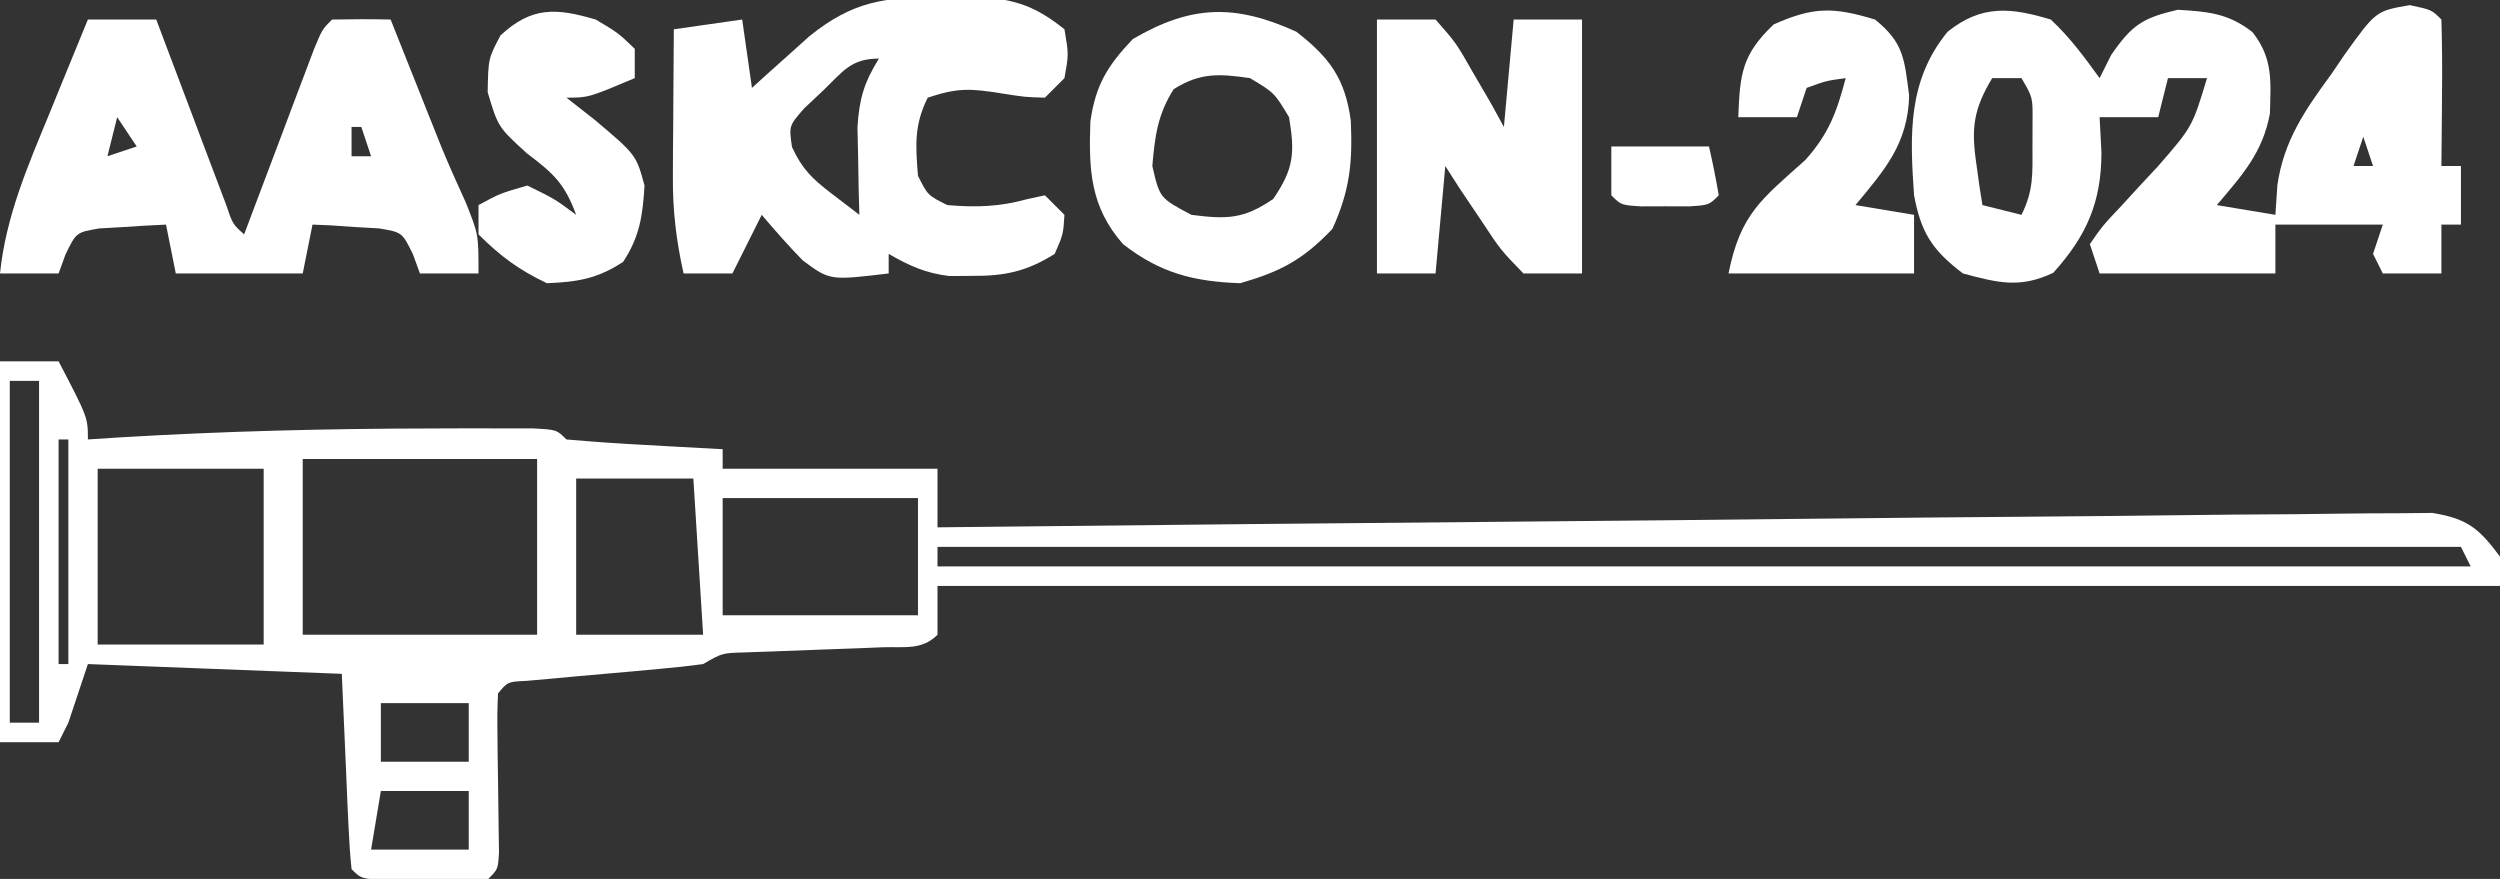 <?xml version="1.0" encoding="UTF-8"?>
<svg version="1.1" xmlns="http://www.w3.org/2000/svg" width="256" height="90">
<rect width="100%" height="100%" fill="#333333" stroke="none"/>
<path d="M0 0 C1.98 0 3.96 0 6 0 C9 5.75 9 5.75 9 8 C10.119 7.928 11.238 7.856 12.391 7.781 C22.992 7.149 33.567 6.891 44.188 6.875 C46.059 6.868 46.059 6.868 47.968 6.861 C49.127 6.863 50.286 6.865 51.48 6.867 C52.521 6.868 53.561 6.869 54.634 6.871 C57 7 57 7 58 8 C60.692 8.237 63.365 8.422 66.062 8.562 C67.2 8.627 67.2 8.627 68.361 8.693 C70.241 8.8 72.12 8.9 74 9 C74 9.66 74 10.32 74 11 C81.26 11 88.52 11 96 11 C96 12.98 96 14.96 96 17 C97.2 16.987 97.2 16.987 98.425 16.973 C117.887 16.76 137.35 16.568 156.812 16.402 C166.224 16.32 175.636 16.232 185.048 16.125 C193.25 16.033 201.452 15.954 209.655 15.893 C213.999 15.86 218.343 15.819 222.687 15.762 C226.774 15.709 230.861 15.674 234.949 15.654 C236.45 15.643 237.951 15.626 239.453 15.601 C241.5 15.567 243.549 15.561 245.597 15.557 C246.743 15.546 247.89 15.535 249.071 15.523 C252.659 16.107 253.858 17.108 256 20 C256 20.99 256 21.98 256 23 C203.2 23 150.4 23 96 23 C96 24.65 96 26.3 96 28 C94.392 29.608 92.603 29.203 90.379 29.281 C89.444 29.319 88.508 29.356 87.545 29.395 C86.561 29.429 85.577 29.464 84.562 29.5 C82.626 29.569 80.69 29.641 78.754 29.719 C77.891 29.749 77.028 29.779 76.139 29.811 C73.949 29.873 73.949 29.873 72 31 C70.493 31.207 68.98 31.367 67.465 31.5 C66.573 31.582 65.682 31.665 64.764 31.75 C62.876 31.917 60.988 32.084 59.1 32.25 C58.21 32.333 57.319 32.415 56.402 32.5 C55.172 32.608 55.172 32.608 53.918 32.719 C51.995 32.806 51.995 32.806 51 34 C50.926 35.331 50.917 36.667 50.938 38 C50.949 39.207 50.949 39.207 50.961 40.438 C50.974 41.283 50.987 42.129 51 43 C51.025 44.667 51.046 46.333 51.062 48 C51.074 48.742 51.086 49.485 51.098 50.25 C51 52 51 52 50 53 C47.835 53.099 45.667 53.13 43.5 53.125 C42.314 53.128 41.128 53.13 39.906 53.133 C37 53 37 53 36 52 C35.843 50.514 35.749 49.021 35.684 47.527 C35.645 46.718 35.607 45.908 35.568 45.074 C35.525 44.039 35.482 43.004 35.438 41.938 C35.293 38.658 35.149 35.379 35 32 C22.13 31.505 22.13 31.505 9 31 C8.34 32.98 7.68 34.96 7 37 C6.67 37.66 6.34 38.32 6 39 C4.02 39 2.04 39 0 39 C0 26.13 0 13.26 0 0 Z M1 2 C1 13.55 1 25.1 1 37 C1.99 37 2.98 37 4 37 C4 25.45 4 13.9 4 2 C3.01 2 2.02 2 1 2 Z M6 8 C6 15.59 6 23.18 6 31 C6.33 31 6.66 31 7 31 C7 23.41 7 15.82 7 8 C6.67 8 6.34 8 6 8 Z M31 10 C31 15.94 31 21.88 31 28 C38.92 28 46.84 28 55 28 C55 22.06 55 16.12 55 10 C47.08 10 39.16 10 31 10 Z M10 11 C10 16.94 10 22.88 10 29 C15.61 29 21.22 29 27 29 C27 23.06 27 17.12 27 11 C21.39 11 15.78 11 10 11 Z M59 12 C59 17.28 59 22.56 59 28 C63.29 28 67.58 28 72 28 C71.67 22.72 71.34 17.44 71 12 C67.04 12 63.08 12 59 12 Z M74 14 C74 17.96 74 21.92 74 26 C80.6 26 87.2 26 94 26 C94 22.04 94 18.08 94 14 C87.4 14 80.8 14 74 14 Z M96 19 C96 19.66 96 20.32 96 21 C147.81 21 199.62 21 253 21 C252.67 20.34 252.34 19.68 252 19 C200.52 19 149.04 19 96 19 Z M39 35 C39 36.98 39 38.96 39 41 C41.97 41 44.94 41 48 41 C48 39.02 48 37.04 48 35 C45.03 35 42.06 35 39 35 Z M39 44 C38.67 45.98 38.34 47.96 38 50 C41.3 50 44.6 50 48 50 C48 48.02 48 46.04 48 44 C45.03 44 42.06 44 39 44 Z " fill="#FFFFFF" transform="translate(0,37)"/>
<path d="M0 0 C1.983 1.859 3.393 3.779 5 6 C5.392 5.216 5.784 4.433 6.188 3.625 C8.308 0.554 9.398 -0.162 13 -1 C16.099 -0.814 18.173 -0.645 20.648 1.285 C22.779 3.988 22.525 6.299 22.438 9.637 C21.699 13.628 19.601 15.944 17 19 C18.98 19.33 20.96 19.66 23 20 C23.067 18.998 23.134 17.997 23.203 16.965 C23.865 12.37 26.051 9.249 28.75 5.562 C29.181 4.926 29.611 4.29 30.055 3.635 C33.294 -0.879 33.294 -0.879 36.766 -1.473 C39 -1 39 -1 40 0 C40.073 2.53 40.092 5.033 40.062 7.562 C40.058 8.273 40.053 8.984 40.049 9.717 C40.037 11.478 40.019 13.239 40 15 C40.66 15 41.32 15 42 15 C42 16.98 42 18.96 42 21 C41.34 21 40.68 21 40 21 C40 22.65 40 24.3 40 26 C38.02 26 36.04 26 34 26 C33.505 25.01 33.505 25.01 33 24 C33.495 22.515 33.495 22.515 34 21 C30.37 21 26.74 21 23 21 C23 22.65 23 24.3 23 26 C17.06 26 11.12 26 5 26 C4.67 25.01 4.34 24.02 4 23 C5.293 21.133 5.293 21.133 7.188 19.125 C7.833 18.421 8.479 17.717 9.145 16.992 C9.757 16.335 10.369 15.677 11 15 C14.494 10.981 14.494 10.981 16 6 C14.68 6 13.36 6 12 6 C11.67 7.32 11.34 8.64 11 10 C9.02 10 7.04 10 5 10 C5.062 11.196 5.124 12.393 5.188 13.625 C5.179 18.707 3.674 22.146 0.25 25.938 C-3.165 27.55 -5.412 26.961 -9 26 C-12.162 23.587 -13.276 21.834 -14 18 C-14.432 11.822 -14.665 6.245 -10.562 1.25 C-7.063 -1.55 -4.09 -1.227 0 0 Z M-6 6 C-7.908 9.175 -8.161 11.106 -7.625 14.75 C-7.514 15.549 -7.403 16.348 -7.289 17.172 C-7.194 17.775 -7.098 18.378 -7 19 C-5.02 19.495 -5.02 19.495 -3 20 C-1.756 17.512 -1.867 15.773 -1.875 13 C-1.871 11.67 -1.871 11.67 -1.867 10.312 C-1.849 7.973 -1.849 7.973 -3 6 C-3.99 6 -4.98 6 -6 6 Z M32 12 C31.67 12.99 31.34 13.98 31 15 C31.66 15 32.32 15 33 15 C32.67 14.01 32.34 13.02 32 12 Z " fill="#FFFFFF" transform="translate(210,2)"/>
<path d="M0 0 C1.298 -0.017 2.596 -0.034 3.934 -0.051 C7.705 0.327 9.62 0.963 12.562 3.312 C13 5.875 13 5.875 12.562 8.312 C11.902 8.973 11.242 9.633 10.562 10.312 C8.504 10.254 8.504 10.254 6.125 9.875 C2.957 9.379 1.691 9.27 -1.438 10.312 C-2.837 13.111 -2.69 15.217 -2.438 18.312 C-1.438 20.312 -1.438 20.312 0.562 21.312 C3.54 21.566 5.931 21.488 8.812 20.688 C9.39 20.564 9.967 20.44 10.562 20.312 C11.223 20.973 11.883 21.633 12.562 22.312 C12.438 24.312 12.438 24.312 11.562 26.312 C8.679 28.116 6.438 28.586 3.062 28.562 C2.31 28.568 1.557 28.573 0.781 28.578 C-1.667 28.285 -3.311 27.531 -5.438 26.312 C-5.438 26.973 -5.438 27.633 -5.438 28.312 C-11.463 29.036 -11.463 29.036 -14.238 26.977 C-15.705 25.485 -17.079 23.903 -18.438 22.312 C-19.427 24.293 -20.418 26.273 -21.438 28.312 C-23.087 28.312 -24.738 28.312 -26.438 28.312 C-27.191 24.962 -27.557 21.881 -27.535 18.449 C-27.532 17.563 -27.529 16.677 -27.525 15.764 C-27.517 14.852 -27.509 13.94 -27.5 13 C-27.495 12.069 -27.491 11.137 -27.486 10.178 C-27.475 7.889 -27.458 5.601 -27.438 3.312 C-23.973 2.817 -23.973 2.817 -20.438 2.312 C-20.108 4.622 -19.777 6.933 -19.438 9.312 C-18.906 8.83 -18.375 8.348 -17.828 7.852 C-16.769 6.904 -16.769 6.904 -15.688 5.938 C-14.991 5.311 -14.295 4.685 -13.578 4.039 C-9.05 0.387 -5.855 0.017 0 0 Z M-12.125 9.562 C-12.768 10.166 -13.411 10.769 -14.074 11.391 C-15.656 13.201 -15.656 13.201 -15.336 15.375 C-14.31 17.589 -13.302 18.587 -11.375 20.062 C-10.406 20.805 -9.436 21.547 -8.438 22.312 C-8.461 21.493 -8.484 20.673 -8.508 19.828 C-8.526 18.75 -8.544 17.673 -8.562 16.562 C-8.586 15.495 -8.609 14.428 -8.633 13.328 C-8.442 10.388 -7.964 8.789 -6.438 6.312 C-9.293 6.312 -10.101 7.608 -12.125 9.562 Z M-8.438 22.312 C-7.438 24.312 -7.438 24.312 -7.438 24.312 Z " fill="#FFFFFF" transform="translate(96.438,-0.312)"/>
<path d="M0 0 C2.31 0 4.62 0 7 0 C7.237 0.631 7.474 1.262 7.719 1.912 C8.789 4.755 9.863 7.596 10.938 10.438 C11.497 11.927 11.497 11.927 12.068 13.447 C12.605 14.864 12.605 14.864 13.152 16.309 C13.482 17.183 13.812 18.058 14.152 18.959 C14.83 20.957 14.83 20.957 16 22 C16.237 21.369 16.474 20.738 16.719 20.088 C17.789 17.245 18.863 14.404 19.938 11.562 C20.497 10.073 20.497 10.073 21.068 8.553 C21.426 7.608 21.784 6.664 22.152 5.691 C22.482 4.817 22.812 3.942 23.152 3.041 C24 1 24 1 25 0 C27 -0.041 29 -0.043 31 0 C31.398 1.002 31.797 2.003 32.207 3.035 C32.742 4.378 33.277 5.72 33.812 7.062 C34.074 7.719 34.335 8.376 34.604 9.053 C34.865 9.707 35.126 10.361 35.395 11.035 C35.657 11.694 35.92 12.353 36.19 13.032 C36.983 14.959 37.838 16.849 38.699 18.746 C40 22 40 22 40 26 C38.02 26 36.04 26 34 26 C33.765 25.355 33.531 24.711 33.289 24.047 C32.188 21.792 32.188 21.792 29.836 21.391 C28.618 21.321 28.618 21.321 27.375 21.25 C26.558 21.193 25.74 21.137 24.898 21.078 C24.272 21.052 23.645 21.027 23 21 C22.67 22.65 22.34 24.3 22 26 C17.71 26 13.42 26 9 26 C8.505 23.525 8.505 23.525 8 21 C6.541 21.06 5.082 21.149 3.625 21.25 C2.813 21.296 2.001 21.343 1.164 21.391 C-1.188 21.792 -1.188 21.792 -2.289 24.047 C-2.524 24.691 -2.758 25.336 -3 26 C-4.98 26 -6.96 26 -9 26 C-8.384 20.118 -6.173 15.039 -3.938 9.625 C-3.56 8.698 -3.183 7.771 -2.795 6.816 C-1.869 4.542 -0.937 2.27 0 0 Z M3 10 C2.67 11.32 2.34 12.64 2 14 C2.99 13.67 3.98 13.34 5 13 C4.34 12.01 3.68 11.02 3 10 Z M27 11 C27 11.99 27 12.98 27 14 C27.66 14 28.32 14 29 14 C28.67 13.01 28.34 12.02 28 11 C27.67 11 27.34 11 27 11 Z " fill="#FFFFFF" transform="translate(9,2)"/>
<path d="M0 0 C1.98 0 3.96 0 6 0 C8.117 2.406 8.117 2.406 9.875 5.5 C10.471 6.521 11.066 7.542 11.68 8.594 C12.115 9.388 12.551 10.182 13 11 C13.33 7.37 13.66 3.74 14 0 C16.31 0 18.62 0 21 0 C21 8.58 21 17.16 21 26 C19.02 26 17.04 26 15 26 C12.664 23.594 12.664 23.594 10.625 20.5 C9.937 19.479 9.248 18.458 8.539 17.406 C8.031 16.612 7.523 15.818 7 15 C6.67 18.63 6.34 22.26 6 26 C4.02 26 2.04 26 0 26 C0 17.42 0 8.84 0 0 Z " fill="#FFFFFF" transform="translate(141,2)"/>
<path d="M0 0 C3.382 2.631 4.978 4.763 5.57 9.086 C5.764 13.384 5.486 16.231 3.688 20.188 C0.692 23.336 -1.576 24.547 -5.75 25.75 C-10.537 25.585 -13.954 24.703 -17.75 21.75 C-21.126 17.909 -21.269 14.107 -21.094 9.188 C-20.568 5.458 -19.331 3.464 -16.75 0.75 C-10.765 -2.751 -6.284 -2.857 0 0 Z M-12.562 5.875 C-14.205 8.469 -14.497 10.711 -14.75 13.75 C-13.998 17.028 -13.998 17.028 -10.75 18.75 C-7.134 19.212 -5.414 19.204 -2.375 17.125 C-0.263 14.038 -0.138 12.422 -0.75 8.75 C-2.25 6.25 -2.25 6.25 -4.75 4.75 C-7.924 4.297 -9.807 4.164 -12.562 5.875 Z " fill="#FFFFFF" transform="translate(132.75,3.25)"/>
<path d="M0 0 C2.957 2.385 3.002 4.018 3.5 7.812 C3.353 12.695 1.057 15.332 -2 19 C-0.02 19.33 1.96 19.66 4 20 C4 21.98 4 23.96 4 26 C-2.27 26 -8.54 26 -15 26 C-13.775 19.875 -11.605 18.395 -7.129 14.379 C-4.726 11.694 -3.91 9.455 -3 6 C-4.985 6.267 -4.985 6.267 -7 7 C-7.33 7.99 -7.66 8.98 -8 10 C-9.98 10 -11.96 10 -14 10 C-13.83 5.575 -13.644 3.613 -10.375 0.5 C-6.28 -1.32 -4.266 -1.288 0 0 Z " fill="#FFFFFF" transform="translate(192,2)"/>
<path d="M0 0 C2.312 1.375 2.312 1.375 4 3 C4 3.99 4 4.98 4 6 C-0.75 8 -0.75 8 -3 8 C-2.051 8.742 -1.103 9.485 -0.125 10.25 C4.141 13.85 4.141 13.85 5 17 C4.811 20.08 4.513 22.216 2.812 24.812 C0.17 26.544 -1.852 26.874 -5 27 C-7.879 25.626 -9.75 24.25 -12 22 C-12 21.01 -12 20.02 -12 19 C-9.812 17.812 -9.812 17.812 -7 17 C-4.188 18.375 -4.188 18.375 -2 20 C-3.18 16.813 -4.267 15.799 -7.062 13.688 C-10 11 -10 11 -11.062 7.438 C-11 4 -11 4 -9.75 1.625 C-6.522 -1.373 -4.011 -1.174 0 0 Z " fill="#FFFFFF" transform="translate(61,2)"/>
<path d="M0 0 C3.3 0 6.6 0 10 0 C10.382 1.656 10.714 3.325 11 5 C10 6 10 6 7.969 6.133 C7.154 6.13 6.339 6.128 5.5 6.125 C4.685 6.128 3.871 6.13 3.031 6.133 C1 6 1 6 0 5 C0 3.35 0 1.7 0 0 Z " fill="#FFFFFF" transform="translate(165,15)"/>
</svg>
